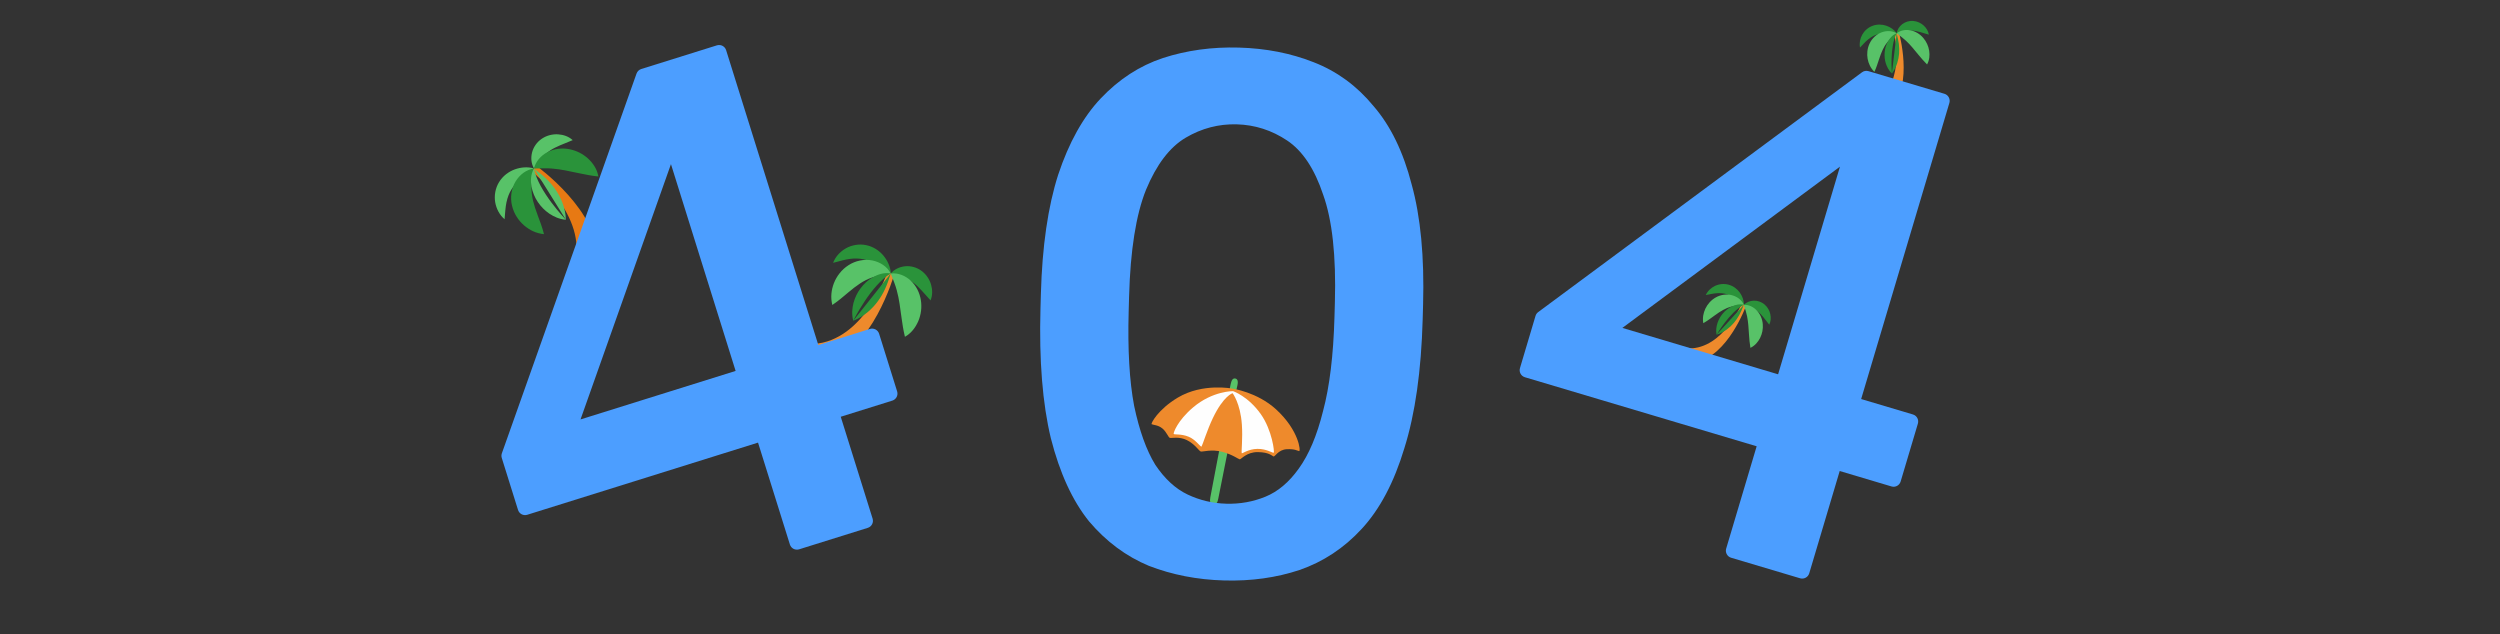 <svg width="1360" height="345" viewBox="0 0 1360 345" fill="none" xmlns="http://www.w3.org/2000/svg">
<rect x="0" y="0" width="1360" height="345" fill="#333333" stroke="none"/>
<g clip-path="url(#clip0_1280_16892)">
<path d="M312.461 144.208C320.168 117.249 289.208 93.176 289.208 93.176L291.764 90.208C291.764 90.208 326.97 115.353 324.605 141.459L312.461 144.208Z" fill="#E77913"/>
<path d="M274.491 119.268C271.776 116.988 270.009 113.593 269.389 110.033C268.782 106.479 269.426 102.418 271.486 99.075C273.517 95.71 276.755 93.334 280.078 92.136C283.433 90.938 286.914 90.68 290.32 91.55C287.669 93.849 285.192 95.629 283.111 97.494C281.019 99.339 279.387 101.174 278.174 103.154C276.961 105.133 276.101 107.362 275.528 110.029C274.943 112.698 274.799 115.804 274.491 119.268ZM311.547 76.232L304.462 79.148C302.403 80.026 300.66 80.919 299.179 81.925C297.693 82.93 296.379 84.063 295.002 85.668C293.6 87.26 292.285 89.298 290.483 91.691C289.033 89.075 288.693 86.084 289.405 83.095C290.106 80.124 292.091 77.2 294.812 75.426C297.513 73.607 300.687 72.907 303.591 73.072C306.506 73.274 309.314 74.193 311.547 76.232Z" fill="#58C268"/>
<path d="M290.488 91.69C289.611 95.786 289.177 98.997 289.132 101.795C289.086 104.588 289.429 106.822 289.981 109.204C290.54 111.574 291.396 114.154 292.495 117.101C293.564 120.07 294.909 123.268 295.931 127.388C291.706 126.967 288.125 125.207 285.062 122.588C282.052 119.958 279.558 116.288 278.538 111.877C277.463 107.504 278.165 102.524 280.438 98.765C282.709 95.025 286.232 92.266 290.488 91.69ZM325.526 96.017C321.536 95.585 318.404 94.942 315.473 94.336C312.843 93.757 310.205 93.213 307.56 92.704C305.125 92.261 302.867 91.878 300.222 91.688C297.558 91.46 294.545 91.568 290.488 91.69C291.457 87.752 294.225 84.643 297.832 82.762C301.443 80.879 305.821 80.381 309.733 81.158C313.542 81.891 317.073 83.665 319.935 86.282C322.65 88.835 324.824 91.991 325.526 96.017Z" fill="#2A933A"/>
<path d="M290.488 91.691C292.797 104.016 307.844 119.555 307.844 119.555L290.488 91.691ZM290.488 91.691C293.403 93.903 295.47 95.572 297.387 97.445C299.232 99.243 300.891 101.222 302.339 103.352C303.831 105.55 305.059 107.916 305.998 110.402C306.965 113.036 307.73 115.876 307.844 119.555C304.15 119.22 301.309 117.859 298.801 116.194C296.351 114.512 294.243 112.38 292.59 109.91C290.878 107.38 289.702 104.526 289.133 101.525C288.612 98.441 288.619 94.918 290.488 91.691Z" fill="#58C268"/>
</g>
<g clip-path="url(#clip1_1280_16892)">
<path d="M442.507 187.13C470.488 185.318 482.741 148.064 482.741 148.064L486.396 149.472C486.396 149.472 474.562 191.085 449.182 197.641L442.507 187.13Z" fill="#EE8A2C"/>
<path d="M453.212 142.984C454.446 139.661 457.049 136.855 460.193 135.073C463.335 133.306 467.376 132.546 471.218 133.361C475.07 134.142 478.397 136.391 480.643 139.118C482.899 141.874 484.314 145.065 484.64 148.565C481.583 146.842 479.074 145.109 476.617 143.777C474.176 142.427 471.899 141.508 469.627 141.031C467.355 140.555 464.967 140.495 462.262 140.853C459.551 141.2 456.578 142.109 453.212 142.984ZM506.207 163.401L501.077 157.71C499.557 156.067 498.131 154.726 496.685 153.669C495.238 152.608 493.729 151.752 491.754 150.995C489.784 150.211 487.422 149.658 484.563 148.766C486.538 146.52 489.24 145.194 492.295 144.859C495.328 144.519 498.75 145.405 501.336 147.371C503.958 149.302 505.684 152.055 506.506 154.846C507.296 157.659 507.376 160.613 506.207 163.401Z" fill="#2A933A"/>
<path d="M484.566 148.766C480.414 149.318 477.245 149.989 474.594 150.889C471.948 151.785 469.96 152.86 467.903 154.181C465.859 155.504 463.717 157.179 461.312 159.205C458.875 161.211 456.317 163.553 452.781 165.902C451.755 161.781 452.208 157.817 453.644 154.052C455.108 150.332 457.725 146.749 461.535 144.305C465.292 141.821 470.218 140.806 474.523 141.682C478.809 142.563 482.592 144.952 484.566 148.766ZM492.28 183.217C491.345 179.314 490.896 176.149 490.481 173.185C490.141 170.513 489.766 167.846 489.355 165.184C488.953 162.741 488.554 160.487 487.843 157.932C487.162 155.346 486.046 152.545 484.566 148.766C488.601 148.354 492.459 149.914 495.445 152.678C498.433 155.445 500.375 159.4 500.959 163.346C501.55 167.179 501.068 171.101 499.566 174.677C498.076 178.092 495.835 181.202 492.28 183.217Z" fill="#58C268"/>
<path d="M484.568 148.766C473.738 155.087 464.167 174.485 464.167 174.485L484.568 148.766ZM484.568 148.766C483.465 152.255 482.589 154.763 481.47 157.199C480.398 159.541 479.093 161.769 477.574 163.849C476.006 165.994 474.191 167.947 472.166 169.667C470.011 171.464 467.594 173.139 464.167 174.485C463.24 170.893 463.566 167.76 464.29 164.838C465.049 161.965 466.348 159.263 468.118 156.875C469.925 154.412 472.216 152.344 474.851 150.798C477.581 149.27 480.899 148.091 484.568 148.766Z" fill="#2A933A"/>
</g>
<path d="M434.713 298.833C432.604 299.493 430.361 298.318 429.701 296.209L412.369 240.781L286.821 280.039C284.713 280.699 282.469 279.524 281.81 277.415L272.966 249.134C272.708 248.307 272.725 247.419 273.014 246.603L346.276 40.016C346.697 38.83 347.651 37.911 348.852 37.535L389.998 24.669C392.107 24.01 394.35 25.184 395.01 27.293L445.172 187.714L473.227 178.941C475.336 178.282 477.579 179.457 478.239 181.565L488.045 212.927C488.705 215.035 487.53 217.279 485.421 217.938L457.366 226.711L474.698 282.139C475.358 284.248 474.183 286.491 472.074 287.151L434.713 298.833ZM315.806 228.166L400.175 201.784L365 89.292L315.806 228.166Z" fill="#4C9EFF"/>
<g clip-path="url(#clip2_1280_16892)">
<path d="M918.723 189.551C937.533 189.632 947.457 165.266 947.457 165.266L949.838 166.378C949.838 166.378 939.993 193.68 922.705 196.894L918.723 189.551Z" fill="#EE8A2C"/>
<path d="M927.938 160.501C928.917 158.334 930.789 156.576 932.975 155.53C935.16 154.492 937.9 154.17 940.433 154.893C942.975 155.594 945.098 157.253 946.475 159.182C947.857 161.131 948.657 163.332 948.713 165.69C946.747 164.395 945.147 163.119 943.565 162.114C941.994 161.098 940.512 160.377 939.014 159.953C937.515 159.529 935.92 159.379 934.093 159.493C932.263 159.6 930.231 160.071 927.938 160.501ZM962.461 176.616L959.291 172.57C958.35 171.4 957.457 170.437 956.538 169.663C955.619 168.886 954.649 168.243 953.362 167.645C952.079 167.029 950.524 166.55 948.652 165.821C950.078 164.409 951.948 163.646 954.007 163.564C956.053 163.476 958.302 164.227 959.942 165.662C961.607 167.076 962.635 168.999 963.056 170.905C963.455 172.824 963.372 174.804 962.461 176.616Z" fill="#2A933A"/>
<path d="M948.654 165.821C945.85 165.998 943.697 166.301 941.882 166.78C940.07 167.258 938.689 167.885 937.251 168.674C935.822 169.465 934.311 170.487 932.608 171.732C930.884 172.961 929.064 174.411 926.589 175.819C926.093 173.014 926.579 170.382 927.714 167.928C928.866 165.507 930.783 163.229 933.447 161.77C936.075 160.281 939.419 159.83 942.26 160.615C945.088 161.403 947.509 163.177 948.654 165.821ZM952.223 189.234C951.778 186.579 951.624 184.44 951.483 182.437C951.379 180.633 951.251 178.831 951.1 177.03C950.943 175.377 950.781 173.85 950.423 172.107C950.087 170.345 949.469 168.418 948.654 165.821C951.373 165.732 953.883 166.954 955.754 168.942C957.626 170.932 958.742 173.669 958.951 176.337C959.169 178.93 958.665 181.532 957.494 183.856C956.339 186.073 954.695 188.05 952.223 189.234Z" fill="#58C268"/>
<path d="M948.654 165.821C941.113 169.55 933.81 182.09 933.81 182.09L948.654 165.821ZM948.654 165.821C947.754 168.105 947.052 169.743 946.19 171.321C945.364 172.839 944.388 174.27 943.275 175.592C942.126 176.955 940.821 178.178 939.386 179.235C937.861 180.338 936.166 181.348 933.81 182.09C933.356 179.643 933.719 177.561 934.339 175.64C934.98 173.752 935.974 172.003 937.269 170.487C938.592 168.922 940.221 167.644 942.057 166.731C943.954 165.835 946.229 165.2 948.654 165.821Z" fill="#2A933A"/>
</g>
<path d="M1021.29 54.836C1036.62 43.94 1030.49 18.356 1030.49 18.356L1033.07 17.872C1033.07 17.872 1040.98 45.796 1028.8 58.483L1021.29 54.836Z" fill="#EE8A2C"/>
<path d="M1011.84 25.861C1011.38 23.529 1011.87 21.01 1013.04 18.885C1014.21 16.769 1016.25 14.911 1018.73 14.022C1021.2 13.11 1023.9 13.222 1026.14 13.986C1028.4 14.764 1030.33 16.088 1031.75 17.971C1029.4 18.064 1027.36 17.96 1025.48 18.065C1023.61 18.155 1021.99 18.432 1020.53 18.961C1019.06 19.49 1017.68 20.297 1016.26 21.455C1014.83 22.608 1013.46 24.175 1011.84 25.861ZM1049.29 18.838L1044.36 17.398C1042.91 16.995 1041.62 16.733 1040.43 16.639C1039.23 16.544 1038.06 16.587 1036.67 16.851C1035.27 17.097 1033.72 17.614 1031.78 18.113C1032.11 16.134 1033.19 14.425 1034.81 13.158C1036.43 11.894 1038.69 11.194 1040.86 11.405C1043.04 11.583 1044.99 12.546 1046.45 13.85C1047.89 15.177 1048.97 16.835 1049.29 18.838Z" fill="#2A933A"/>
<path d="M1031.78 18.113C1029.61 19.891 1028.03 21.391 1026.84 22.839C1025.64 24.283 1024.89 25.597 1024.18 27.076C1023.48 28.552 1022.85 30.263 1022.19 32.267C1021.5 34.27 1020.87 36.51 1019.68 39.096C1017.64 37.106 1016.5 34.683 1015.99 32.028C1015.52 29.389 1015.75 26.421 1017.06 23.683C1018.33 20.941 1020.79 18.626 1023.55 17.608C1026.31 16.601 1029.31 16.631 1031.78 18.113ZM1048.33 35.06C1046.42 33.162 1045.05 31.513 1043.76 29.967C1042.63 28.562 1041.48 27.172 1040.3 25.797C1039.21 24.544 1038.19 23.398 1036.88 22.19C1035.58 20.954 1033.96 19.748 1031.78 18.113C1033.94 16.456 1036.69 15.986 1039.37 16.512C1042.05 17.038 1044.55 18.611 1046.28 20.658C1047.97 22.638 1049.07 25.046 1049.48 27.617C1049.83 30.092 1049.65 32.656 1048.33 35.06Z" fill="#58C268"/>
<path d="M1031.78 18.113C1027.83 25.538 1029.2 39.983 1029.2 39.983L1031.78 18.113ZM1031.78 18.113C1032.38 20.493 1032.77 22.234 1032.99 24.018C1033.2 25.733 1033.24 27.465 1033.11 29.188C1032.97 30.965 1032.62 32.719 1032.07 34.414C1031.47 36.2 1030.68 38.008 1029.2 39.983C1027.41 38.26 1026.49 36.357 1025.87 34.434C1025.29 32.526 1025.08 30.526 1025.25 28.539C1025.41 26.496 1025.99 24.508 1026.95 22.697C1027.97 20.863 1029.45 19.021 1031.78 18.113Z" fill="#2A933A"/>
<path d="M941.732 303.408C939.614 302.777 938.409 300.55 939.04 298.433L955.621 242.775L829.553 205.219C827.436 204.588 826.231 202.36 826.862 200.243L835.322 171.844C835.569 171.015 836.079 170.287 836.775 169.772L1012.93 39.327C1013.94 38.578 1015.24 38.349 1016.45 38.708L1057.77 51.017C1059.88 51.648 1061.09 53.875 1060.46 55.992L1012.47 217.077L1040.64 225.469C1042.76 226.1 1043.96 228.328 1043.33 230.445L1033.95 261.936C1033.32 264.054 1031.09 265.259 1028.98 264.628L1000.8 256.235L984.223 311.893C983.592 314.01 981.365 315.215 979.248 314.584L941.732 303.408ZM882.568 178.378L967.287 203.617L1000.94 90.659L882.568 178.378Z" fill="#4C9EFF"/>
<g clip-path="url(#clip3_1280_16892)">
<g clip-path="url(#clip4_1280_16892)">
<path d="M671.957 205.883C669.886 205.527 669.582 208.669 669.181 210.446C669.006 211.232 668.235 214.218 670.276 214.693C671.975 215.089 672.457 212.777 672.831 211.084C673.214 209.385 674.135 206.258 671.957 205.883Z" fill="#58C268"/>
<path d="M671.733 216.372L668.594 215.115L664.139 240.442C664.139 240.442 658.712 268.85 658.415 270.561C658.034 272.745 658.188 274.023 660.099 274.32C662.009 274.617 662.402 272.748 662.736 271.299C663.07 269.85 668.327 243.246 668.327 243.246L671.733 216.372Z" fill="#58C268"/>
<path d="M670.421 211.41C670.421 211.41 654.363 208.196 640.8 216.258C629.856 222.764 625.952 230.495 626.494 230.766C627.404 231.222 630.105 231.172 632.411 233.142C634.717 235.112 635.527 237.926 636.417 238.21C637.307 238.493 641.269 237.281 645.64 239.415C650.004 241.547 652.227 245.304 653.192 245.611C654.157 245.918 658.924 244.22 664.931 245.797C670.413 247.239 673.613 249.713 674.377 249.873C675.142 250.033 678.057 245.856 684.298 245.946C690.539 246.036 691.972 248.047 692.787 248.306C693.602 248.566 695.33 244.664 699.895 244.379C704.457 244.102 705.8 245.265 706.729 245.401C707.659 245.538 706.715 234.186 694.211 222.72C683.871 213.248 670.421 211.41 670.421 211.41Z" fill="#EE8A2C"/>
<path d="M670.775 212.773C670.775 212.773 659.704 212.625 649.127 221.554C640.473 228.858 638.237 235.579 638.485 236.068C638.734 236.557 642.685 235.918 646.702 237.614C650.721 239.302 653.22 243.533 653.651 242.882C654.199 242.055 656.682 233.971 659.778 227.485C665.564 215.347 670.519 213.883 670.519 213.883C670.519 213.883 674.779 219.304 675.586 231.037C676.095 238.397 675.241 245.521 675.506 246.545C675.623 247 678.963 244.24 684.097 244.19C688.848 244.14 692.257 246.43 692.867 246.298C693.48 246.16 692.032 234.018 685.924 225.354C679.033 215.553 670.775 212.773 670.775 212.773Z" fill="#FEFEFE"/>
</g>
</g>
<path d="M665.957 315.773C651.295 315.366 637.631 312.71 624.962 307.804C612.567 302.639 601.72 294.569 592.421 283.596C583.395 272.363 576.477 257.304 571.666 238.419C567.121 219.541 565.238 196.05 566.018 167.944L566.241 159.914C566.961 133.95 570.095 112.339 575.642 95.081C581.464 77.562 589.184 63.713 598.803 53.532C608.697 43.092 619.971 35.77 632.626 31.567C645.547 27.372 659.338 25.477 673.999 25.884C688.66 26.291 702.192 28.943 714.594 33.841C727.263 38.747 738.114 46.682 747.146 57.648C756.453 68.353 763.394 82.61 767.968 100.416C772.817 117.963 774.881 139.718 774.161 165.683L773.938 173.713C773.158 201.818 769.843 225.166 763.992 243.755C758.407 262.351 750.664 277.004 740.764 287.712C731.137 298.16 719.859 305.615 706.93 310.079C694.275 314.281 680.618 316.179 665.957 315.773ZM667.115 274.016C674.579 274.223 681.684 272.947 688.429 270.187C695.175 267.428 701.184 262.371 706.457 255.017C712.004 247.402 716.429 236.944 719.732 223.641C723.302 210.346 725.377 193.26 725.956 172.381L726.179 164.351C726.877 139.19 724.75 119.71 719.797 105.911C715.119 91.851 708.589 82.027 700.207 76.437C691.826 70.847 682.703 67.915 672.841 67.641C662.978 67.367 653.707 69.789 645.028 74.906C636.35 80.022 629.152 89.466 623.434 103.237C617.991 116.748 614.92 136.084 614.222 161.245L613.999 169.275C613.42 190.154 614.411 207.325 616.972 220.79C619.799 234.263 623.638 244.95 628.487 252.853C633.61 260.496 639.463 265.882 646.046 269.011C652.628 272.141 659.651 273.809 667.115 274.016Z" fill="#4C9EFF"/>
<defs>
<clipPath id="clip0_1280_16892">
<rect width="94" height="94" fill="white" transform="translate(239.867 120.465) rotate(-49.27)"/>
</clipPath>
<clipPath id="clip1_1280_16892">
<rect width="94" height="94" fill="white" transform="translate(440.438 110.78) rotate(21.069)"/>
</clipPath>
<clipPath id="clip2_1280_16892">
<rect width="63.06" height="63.06" fill="white" transform="translate(920.875 138.357) rotate(25.023)"/>
</clipPath>
<clipPath id="clip3_1280_16892">
<rect width="96" height="96" fill="white" transform="translate(611 197)"/>
</clipPath>
<clipPath id="clip4_1280_16892">
<rect width="91.254" height="71.7" fill="white" transform="translate(633.789 190.771) rotate(17.654)"/>
</clipPath>
</defs>
</svg>
